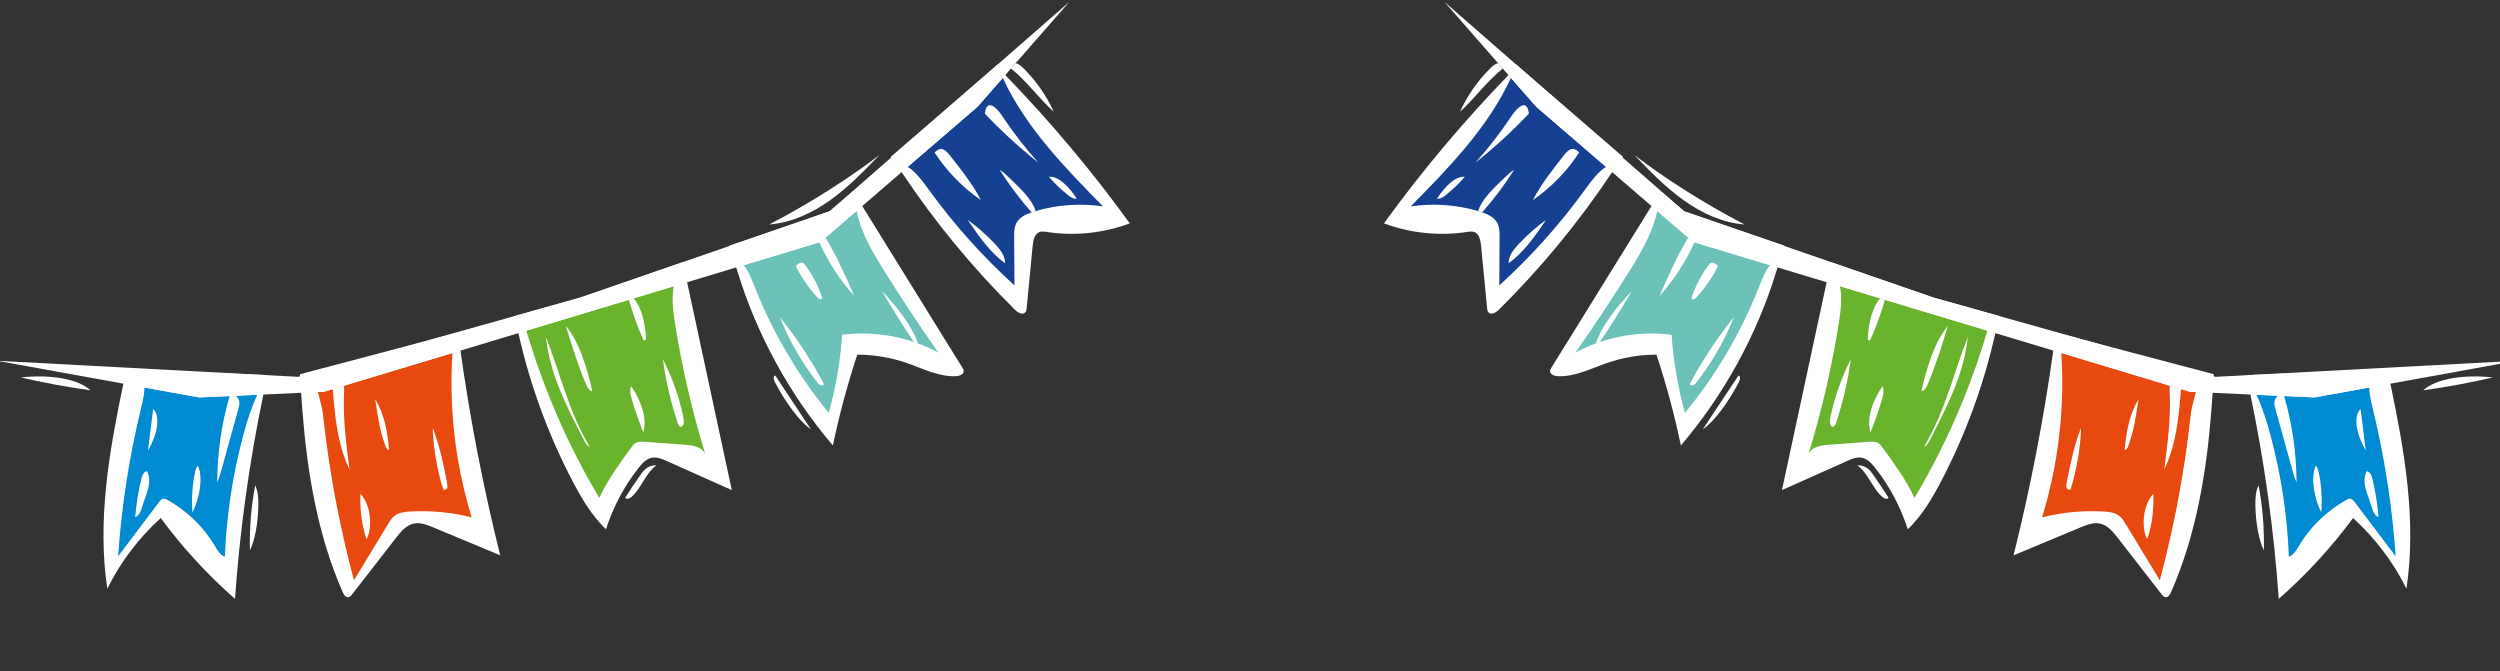 <svg width="1080" height="290" viewBox="0 0 1080 290" fill="none" xmlns="http://www.w3.org/2000/svg">
<rect x="0" y="0" width="1080" height="290" fill="#333333" stroke="none"/>
<g clip-path="url(#clip0_105_203)">
<path d="M434.29 32.431L431.04 27.815L384.747 67.796L389.499 74.361C403.729 95.756 420.155 115.707 438.412 133.778C439.652 135.014 441.759 136.23 442.927 134.938C443.377 134.425 443.465 133.689 443.516 133.016C444.392 124.052 445.247 115.076 446.123 106.112C446.339 103.792 446.922 100.981 449.121 100.214C450.117 99.876 451.197 100.05 452.218 100.204C464.233 102.026 476.7 100.752 488.065 96.495C471.711 73.888 453.715 52.469 434.29 32.431Z" fill="white"/>
<path d="M447.379 91.186L445.656 91.737C443.008 92.624 440.351 93.942 439.081 96.384C438.127 98.208 438.117 100.366 438.118 102.432C438.169 109.402 438.215 116.355 438.261 123.308C424.54 110.862 412.127 96.98 401.268 81.986C398.379 77.985 395.063 73.654 392.086 72.118L422.311 46.098L433.225 33.643C443.022 54.978 459.952 72.354 476.518 89.168C466.814 87.724 456.791 88.415 447.379 91.186Z" fill="#164193"/>
<path d="M415.691 158.749C401.284 135.496 386.88 112.259 372.489 89.001L369.004 82.311L358.382 91.267L315.067 106.133L318.603 117.335C327.055 144.821 341.166 170.559 359.804 192.447C362.574 179.181 366.102 166.086 370.347 153.209C377.581 153.213 384.797 154.414 391.611 156.775C398.656 159.198 405.593 162.88 413.029 162.509C414.467 162.426 416.293 161.794 416.315 160.346C416.317 159.757 416 159.236 415.691 158.749Z" fill="white"/>
<path d="M396.549 148.344L394.782 147.731C384.87 144.383 374.204 143.268 363.82 144.608C363.032 156.024 361.098 167.356 358.027 178.369C344.668 162.085 333.848 143.714 326.106 124.126C324.789 120.809 323.441 117.304 321.718 115.129L321.245 114.561L353.962 104.69L356.624 102.659L370.041 91.1C371.773 100.025 376.614 108.383 381.492 116.215C389.102 128.463 397.069 140.509 405.361 152.307C402.53 150.785 399.573 149.458 396.549 148.344Z" fill="#6CC1B9"/>
<path d="M250.738 128.537L221.994 136.613L223.949 143.91C228.887 165.995 236.694 187.418 247.15 207.491C251.122 215.137 255.565 222.676 261.781 228.653C264.842 219.068 269.62 210.039 275.856 202.133C277.401 200.186 279.217 198.186 281.659 197.727C283.814 197.328 285.984 198.243 287.99 199.148C297.377 203.332 306.764 207.515 316.138 211.719C309.708 181.803 303.273 151.871 296.843 121.955L294.86 113.294L250.738 128.537Z" fill="white"/>
<path d="M291.561 139.474C294.592 158.632 298.976 177.588 304.673 196.121C303.314 193.047 299.326 192.387 295.961 192.131C290.165 191.707 284.385 191.278 278.593 190.87C277.268 190.78 275.872 190.691 274.706 191.324C273.804 191.815 273.18 192.677 272.564 193.501C267.537 200.406 262.487 207.353 258.877 215.09C245.883 193.257 235.568 169.852 228.218 145.545C227.939 144.639 227.657 143.717 227.338 142.859L271.658 129.487L273.751 128.855L291.073 123.625C290.09 128.734 290.739 134.279 291.561 139.474Z" fill="#69B32D"/>
<path d="M53.402 159.501L53.294 165.747C47.139 195.098 41.92 225.089 46.36 254.291C51.971 242.918 59.852 232.505 69.435 223.791C78.785 236.482 89.551 248.205 101.519 258.697C103.593 229.14 107.692 199.627 113.767 170.44L115.17 162.048L53.402 159.501Z" fill="white"/>
<path d="M105.069 188.109C100.466 205.304 97.803 222.888 97.156 240.484C95.099 239.789 93.976 237.791 92.923 235.989C88.059 227.744 80.904 220.789 72.363 215.97C71.798 215.658 71.158 215.331 70.513 215.45C69.764 215.58 69.228 216.24 68.762 216.828C62.846 224.666 56.942 232.483 51.026 240.321C52.485 218.909 55.795 197.553 60.901 176.518C61.627 173.509 62.41 170.448 62.392 167.389L86.114 171.686L99.19 171.086L101.884 170.97L111.139 170.539C108.521 176.193 106.664 182.159 105.069 188.109Z" fill="#008AD1"/>
<path d="M129.552 161.668L130.079 169.686C130.234 172.192 130.41 174.71 130.619 177.219C132.713 204.181 137.207 231.124 148.044 255.815C148.509 256.884 149.285 258.119 150.427 257.991C151.173 257.916 151.696 257.277 152.162 256.689C158.466 248.569 164.787 240.444 171.107 232.32C173.15 229.706 175.445 226.9 178.693 226.19C181.554 225.566 184.462 226.71 187.169 227.838C196.816 231.862 206.446 235.891 216.089 239.898C208.812 210.744 203.089 181.209 198.911 151.456L197.416 143.751L129.552 161.668Z" fill="white"/>
<path d="M203.767 223.497C195.153 221.334 186.21 220.47 177.361 220.953C174.85 221.091 172.188 221.395 170.262 222.98C169.171 223.896 168.411 225.115 167.684 226.325C162.753 234.451 157.839 242.573 152.904 250.683C146.589 227.114 142.102 203.055 139.503 178.793C139.182 175.869 137.295 169.355 137.295 169.355L139.935 169.236L195.464 152.486C193.909 176.4 196.72 200.588 203.767 223.497Z" fill="#E7490F"/>
<path d="M148.523 166.649L143.776 168.082C144.653 179.996 145.829 192.098 150.985 202.83C149.556 191.847 148.11 180.798 148.621 169.741C148.666 168.713 148.719 167.648 148.523 166.649Z" fill="white"/>
<path d="M93.844 208.379C94.772 206.26 95.386 204.029 96 201.798C98.297 193.487 100.612 185.171 102.91 176.859C103.465 174.875 104.01 172.788 101.889 170.987L99.194 171.103C95.683 183.196 93.874 195.794 93.844 208.379Z" fill="white"/>
<path d="M369.049 127.886C365.285 119.293 361.496 110.67 356.629 102.675L353.95 104.711C357.744 113.154 362.856 120.995 369.049 127.886Z" fill="white"/>
<path d="M277.86 146.584C277.951 146.791 278.064 147.011 278.282 147.095C278.815 147.29 279.082 146.489 279.055 145.925C278.683 139.416 277.205 132.971 273.76 128.888L271.667 129.521C273.318 135.349 275.38 141.049 277.86 146.584Z" fill="white"/>
<path d="M442.321 29.691C441.234 28.628 440.039 27.559 438.774 27.292L436.755 29.597C443.568 35.075 448.733 42.385 455.214 48.291C452.097 41.377 447.691 35.039 442.321 29.691Z" fill="white"/>
<path d="M192.924 207.431C191.372 199.777 189.802 192.056 186.912 184.796C187.24 193.865 188.782 202.876 191.511 211.533C193.805 211.916 193.37 209.627 192.924 207.431Z" fill="white"/>
<path d="M168.1 194.503C167.414 186.689 166.069 178.943 162.108 172.54C163.086 179.315 164.094 186.135 166.468 192.536C166.767 193.382 167.233 194.326 168.1 194.503Z" fill="white"/>
<path d="M158.333 232.981C159.64 230.743 160.112 227.054 159.758 223.407C159.417 219.74 158.187 216.079 155.74 213.332C155.38 219.966 156.27 226.676 158.333 232.981Z" fill="white"/>
<path d="M63.935 194.624C67.904 187.895 69.559 179.845 66.163 176.675C65.428 182.644 64.682 188.634 63.935 194.624Z" fill="white"/>
<path d="M61.005 207.024C59.755 212.4 58.883 217.854 58.4 223.363C60.469 222.844 61.167 219.664 62.16 216.655C62.867 214.506 63.746 212.4 64.201 210.176C64.639 207.956 64.599 205.544 63.53 203.55C62.006 203.781 61.355 205.54 61.005 207.024Z" fill="white"/>
<path d="M84.268 203.89C83.067 209.645 82.695 215.57 83.144 221.436C84.914 217.737 85.841 214.478 86.319 211.143C86.797 207.809 86.822 204.31 85.542 201.197C84.768 201.832 84.481 202.889 84.268 203.89Z" fill="white"/>
<path d="M252.241 190.057C252.862 191.245 253.559 192.519 254.779 193.083C245.438 177.433 241.397 159.293 235.854 145.654C237.468 161.451 244.92 175.968 252.241 190.057Z" fill="white"/>
<path d="M295.371 182.883C295.506 181.725 295.287 180.572 295.034 179.429C293.206 171.011 290.301 162.829 286.373 155.152C287.624 164.473 289.748 173.666 292.724 182.577C293.765 185.665 295.232 184.025 295.371 182.883Z" fill="white"/>
<path d="M253.229 166.153C253.759 167.4 254.534 168.832 255.886 169.022C253.489 158.281 250.168 147.751 244.424 140.739C247.056 149.298 249.701 157.906 253.229 166.153Z" fill="white"/>
<path d="M272.8 172.043C274.203 177.083 276.047 181.969 277.874 186.859C279.715 180.897 277.074 173.303 272.708 166.848C271.908 168.452 272.324 170.336 272.8 172.043Z" fill="white"/>
<path d="M336.916 137.013C341.037 147.47 346.77 157.3 353.793 166.089C356.538 167.028 355.973 165.915 355.408 164.872C350.121 155.048 343.912 145.702 336.916 137.013Z" fill="white"/>
<path d="M348.118 114.861C347.242 113.652 346.274 112.433 343.77 114.921C346.254 119.938 349.48 124.597 353.318 128.681C353.764 129.149 354.553 129.633 354.97 129.129C355.244 128.824 355.115 128.342 354.98 127.969C353.336 123.296 351.012 118.877 348.118 114.861Z" fill="white"/>
<path d="M418.076 95.047C422.74 101.885 427.533 108.867 434.218 113.738C434.234 110.474 432.004 107.669 429.764 105.294C425.816 101.132 421.462 97.382 418.076 95.047Z" fill="white"/>
<path d="M429.797 46.443C428.206 45.16 426.056 44.382 425.441 49.071C432.602 56.648 440.322 63.718 448.503 70.184C443.123 64.197 438.161 57.848 433.662 51.162C432.532 49.469 431.388 47.727 429.797 46.443Z" fill="white"/>
<path d="M465.153 85.782C461.696 80.526 457.212 75.956 453.141 76.388C455.669 79.309 458.469 81.979 461.502 84.391C462.56 85.212 463.843 86.079 465.153 85.782Z" fill="white"/>
<path d="M410.505 67.325C408.731 65.092 406.78 62.729 403.744 65.894C408.984 73.95 415.814 80.956 423.728 86.424C420.173 79.538 415.324 73.409 410.505 67.325Z" fill="white"/>
<path d="M9 163.062C18.947 165.349 28.997 167.216 39.1 168.624C33.63 163.499 21.136 161.68 9 163.062Z" fill="white"/>
<path d="M107.954 237.77C110.027 233.74 111.516 225.931 111.622 218.082C111.652 215.205 111.486 212.257 110.24 209.669C108.497 218.919 107.729 228.353 107.954 237.77Z" fill="white"/>
<path d="M278.906 202.544C277.942 203.337 277.221 204.367 276.516 205.393C274.324 208.582 272.128 211.753 270.083 215.027C271.457 216.565 273.881 213.974 275.881 211.068C278.277 207.576 280.133 203.534 283.559 201.03C281.892 200.924 280.186 201.471 278.906 202.544Z" fill="white"/>
<path d="M334.668 164.925C339.4 174.008 345.605 182.339 350.299 185.428C345.181 177.696 340.042 169.952 334.924 162.221C333.935 162.521 334.19 164.003 334.668 164.925Z" fill="white"/>
<path d="M358.738 86.416C366.554 80.812 373.274 73.846 379.953 66.925C367.335 76.613 350.269 87.652 332.282 96.979C341.865 96.246 350.923 92.02 358.738 86.416Z" fill="white"/>
<path d="M436.773 77.531C435.19 76.013 433.608 74.496 431.801 73.269C435.901 79.796 440.546 85.962 445.656 91.736L447.384 91.202C446.006 86.458 441.359 81.949 436.773 77.531Z" fill="white"/>
<path d="M381.068 125.806C385.385 133.271 389.961 140.578 394.782 147.731L396.549 148.344C394.082 141.131 388.044 133.022 381.068 125.806Z" fill="white"/>
<path d="M353.962 104.691L356.624 102.659L370.062 91.113L372.494 89.018L389.499 74.361L392.091 72.135L422.311 46.098L433.225 33.642L436.755 29.597L438.774 27.292L461.946 0.811L358.386 91.284L250.738 128.537L128.765 162.787L-1.268 155.854L53.294 165.747L62.396 167.406L86.119 171.702L99.194 171.103L101.905 170.982L111.16 170.551L113.75 170.445L130.096 169.681L137.065 169.364L139.951 169.232L143.776 168.082L148.523 166.65L195.464 152.487L198.911 151.456L223.949 143.91L227.359 142.871L271.667 129.52L273.76 128.888L291.082 123.659L296.834 121.922L318.03 115.53L321.245 114.562L353.962 104.691Z" fill="white"/>
</g>
<g clip-path="url(#clip1_105_203)">
<path d="M651.652 32.431L654.902 27.815L701.195 67.796L696.443 74.361C682.213 95.756 665.787 115.707 647.53 133.778C646.291 135.014 644.183 136.23 643.015 134.938C642.565 134.425 642.477 133.689 642.426 133.016C641.55 124.052 640.695 115.076 639.819 106.112C639.603 103.792 639.02 100.981 636.821 100.214C635.825 99.876 634.745 100.05 633.724 100.204C621.709 102.026 609.242 100.752 597.877 96.495C614.231 73.888 632.227 52.469 651.652 32.431Z" fill="white"/>
<path d="M638.563 91.186L640.286 91.737C642.934 92.624 645.591 93.942 646.861 96.384C647.815 98.208 647.825 100.366 647.823 102.432C647.773 109.402 647.727 116.355 647.681 123.308C661.402 110.862 673.815 96.98 684.674 81.986C687.562 77.985 690.879 73.654 693.855 72.118L663.631 46.098L652.716 33.643C642.92 54.978 625.99 72.354 609.424 89.168C619.128 87.724 629.151 88.415 638.563 91.186Z" fill="#164193"/>
<path d="M670.251 158.749C684.658 135.496 699.061 112.259 713.452 89.001L716.938 82.311L727.56 91.267L770.874 106.133L767.338 117.335C758.887 144.821 744.776 170.559 726.138 192.447C723.368 179.181 719.84 166.086 715.595 153.209C708.361 153.213 701.145 154.414 694.331 156.775C687.286 159.198 680.349 162.88 672.913 162.509C671.475 162.426 669.649 161.794 669.627 160.346C669.624 159.757 669.942 159.236 670.251 158.749Z" fill="white"/>
<path d="M689.393 148.344L691.16 147.731C701.071 144.383 711.738 143.268 722.121 144.608C722.91 156.024 724.844 167.356 727.915 178.369C741.274 162.085 752.094 143.714 759.836 124.126C761.152 120.809 762.501 117.304 764.224 115.129L764.697 114.561L731.98 104.69L729.318 102.659L715.901 91.1C714.169 100.025 709.328 108.383 704.45 116.215C696.84 128.463 688.873 140.509 680.581 152.307C683.412 150.785 686.369 149.458 689.393 148.344Z" fill="#6CC1B9"/>
<path d="M835.203 128.537L863.948 136.613L861.993 143.91C857.055 165.995 849.248 187.418 838.792 207.491C834.819 215.137 830.376 222.676 824.161 228.653C821.1 219.068 816.322 210.039 810.086 202.133C808.541 200.186 806.725 198.186 804.283 197.727C802.127 197.328 799.958 198.243 797.952 199.148C788.565 203.332 779.178 207.515 769.804 211.719C776.234 181.803 782.669 151.871 789.099 121.955L791.081 113.294L835.203 128.537Z" fill="white"/>
<path d="M794.381 139.474C791.35 158.632 786.965 177.588 781.269 196.121C782.627 193.047 786.616 192.387 789.981 192.131C795.777 191.707 801.557 191.278 807.349 190.87C808.674 190.78 810.069 190.691 811.236 191.324C812.138 191.815 812.762 192.677 813.378 193.501C818.404 200.406 823.455 207.353 827.065 215.09C840.058 193.257 850.374 169.852 857.724 145.545C858.002 144.639 858.285 143.717 858.604 142.859L814.284 129.487L812.191 128.855L794.869 123.625C795.851 128.734 795.203 134.279 794.381 139.474Z" fill="#69B32D"/>
<path d="M1032.54 159.501L1032.65 165.747C1038.8 195.098 1044.02 225.089 1039.58 254.291C1033.97 242.918 1026.09 232.505 1016.51 223.791C1007.16 236.482 996.391 248.205 984.423 258.697C982.349 229.14 978.25 199.627 972.175 170.44L970.772 162.048L1032.54 159.501Z" fill="white"/>
<path d="M980.873 188.109C985.475 205.304 988.139 222.888 988.786 240.484C990.843 239.789 991.966 237.791 993.019 235.989C997.883 227.744 1005.04 220.789 1013.58 215.97C1014.14 215.658 1014.78 215.331 1015.43 215.45C1016.18 215.58 1016.71 216.24 1017.18 216.828C1023.1 224.666 1029 232.483 1034.92 240.321C1033.46 218.909 1030.15 197.553 1025.04 176.518C1024.32 173.509 1023.53 170.448 1023.55 167.389L999.828 171.686L986.752 171.086L984.058 170.97L974.803 170.539C977.421 176.193 979.278 182.159 980.873 188.109Z" fill="#008AD1"/>
<path d="M956.39 161.668L955.863 169.686C955.708 172.192 955.532 174.71 955.323 177.219C953.229 204.181 948.735 231.124 937.897 255.815C937.433 256.884 936.657 258.119 935.515 257.991C934.769 257.916 934.246 257.277 933.78 256.689C927.476 248.569 921.155 240.444 914.835 232.32C912.792 229.706 910.497 226.9 907.249 226.19C904.388 225.566 901.48 226.71 898.773 227.838C889.126 231.862 879.496 235.891 869.853 239.898C877.13 210.744 882.853 181.209 887.031 151.456L888.525 143.751L956.39 161.668Z" fill="white"/>
<path d="M882.175 223.497C890.789 221.334 899.732 220.47 908.581 220.953C911.091 221.091 913.754 221.395 915.68 222.98C916.771 223.896 917.531 225.115 918.258 226.325C923.188 234.451 928.102 242.573 933.037 250.683C939.353 227.114 943.84 203.055 946.439 178.793C946.76 175.869 948.647 169.355 948.647 169.355L946.007 169.236L890.478 152.486C892.033 176.4 889.222 200.588 882.175 223.497Z" fill="#E7490F"/>
<path d="M937.419 166.649L942.166 168.082C941.289 179.996 940.113 192.098 934.957 202.83C936.385 191.847 937.832 180.798 937.321 169.741C937.276 168.713 937.222 167.648 937.419 166.649Z" fill="white"/>
<path d="M992.098 208.378C991.169 206.259 990.556 204.028 989.942 201.797C987.644 193.486 985.33 185.17 983.032 176.858C982.477 174.874 981.932 172.787 984.053 170.986L986.748 171.102C990.259 183.195 992.067 195.793 992.098 208.378Z" fill="white"/>
<path d="M716.893 127.886C720.657 119.293 724.445 110.67 729.313 102.675L731.992 104.711C728.198 113.154 723.086 120.995 716.893 127.886Z" fill="white"/>
<path d="M808.082 146.584C807.99 146.791 807.878 147.011 807.66 147.095C807.126 147.29 806.86 146.489 806.886 145.925C807.259 139.416 808.736 132.971 812.182 128.888L814.275 129.521C812.624 135.349 810.562 141.049 808.082 146.584Z" fill="white"/>
<path d="M643.621 29.691C644.707 28.628 645.902 27.559 647.167 27.292L649.187 29.597C642.374 35.075 637.209 42.385 630.728 48.291C633.845 41.377 638.251 35.039 643.621 29.691Z" fill="white"/>
<path d="M893.018 207.43C894.57 199.776 896.14 192.055 899.03 184.795C898.702 193.864 897.16 202.875 894.431 211.532C892.137 211.915 892.572 209.626 893.018 207.43Z" fill="white"/>
<path d="M917.841 194.503C918.528 186.689 919.873 178.943 923.833 172.54C922.855 179.315 921.847 186.135 919.473 192.536C919.175 193.382 918.708 194.326 917.841 194.503Z" fill="white"/>
<path d="M927.608 232.98C926.302 230.742 925.83 227.053 926.183 223.406C926.525 219.739 927.755 216.078 930.201 213.331C930.561 219.965 929.672 226.675 927.608 232.98Z" fill="white"/>
<path d="M1022.01 194.624C1018.04 187.895 1016.38 179.845 1019.78 176.675C1020.51 182.644 1021.26 188.634 1022.01 194.624Z" fill="white"/>
<path d="M1024.94 207.024C1026.19 212.4 1027.06 217.854 1027.54 223.363C1025.47 222.844 1024.77 219.664 1023.78 216.655C1023.07 214.506 1022.2 212.4 1021.74 210.176C1021.3 207.956 1021.34 205.544 1022.41 203.55C1023.94 203.781 1024.59 205.54 1024.94 207.024Z" fill="white"/>
<path d="M1001.67 203.89C1002.87 209.645 1003.25 215.57 1002.8 221.436C1001.03 217.737 1000.1 214.478 999.623 211.143C999.145 207.809 999.12 204.31 1000.4 201.197C1001.17 201.832 1001.46 202.889 1001.67 203.89Z" fill="white"/>
<path d="M833.701 190.057C833.08 191.245 832.382 192.519 831.162 193.083C840.504 177.433 844.545 159.293 850.088 145.654C848.474 161.451 841.021 175.968 833.701 190.057Z" fill="white"/>
<path d="M790.57 182.883C790.435 181.725 790.655 180.572 790.908 179.429C792.736 171.011 795.641 162.829 799.569 155.152C798.318 164.473 796.193 173.666 793.218 182.577C792.176 185.665 790.71 184.025 790.57 182.883Z" fill="white"/>
<path d="M832.713 166.153C832.183 167.4 831.408 168.832 830.056 169.022C832.453 158.281 835.774 147.751 841.518 140.739C838.886 149.298 836.241 157.906 832.713 166.153Z" fill="white"/>
<path d="M813.142 172.042C811.738 177.082 809.895 181.968 808.068 186.858C806.227 180.896 808.868 173.302 813.234 166.847C814.033 168.451 813.617 170.335 813.142 172.042Z" fill="white"/>
<path d="M749.026 137.013C744.905 147.47 739.172 157.3 732.149 166.089C729.404 167.028 729.969 165.915 730.533 164.872C735.82 155.048 742.03 145.702 749.026 137.013Z" fill="white"/>
<path d="M737.824 114.861C738.7 113.652 739.668 112.433 742.172 114.921C739.688 119.938 736.462 124.597 732.624 128.681C732.178 129.149 731.389 129.633 730.972 129.129C730.698 128.824 730.827 128.342 730.962 127.969C732.606 123.296 734.93 118.877 737.824 114.861Z" fill="white"/>
<path d="M667.866 95.047C663.201 101.885 658.409 108.867 651.724 113.738C651.708 110.474 653.938 107.669 656.178 105.294C660.125 101.132 664.479 97.382 667.866 95.047Z" fill="white"/>
<path d="M656.145 46.443C657.736 45.16 659.886 44.382 660.5 49.071C653.34 56.648 645.62 63.718 637.439 70.184C642.819 64.197 647.781 57.848 652.28 51.162C653.41 49.469 654.554 47.727 656.145 46.443Z" fill="white"/>
<path d="M620.789 85.782C624.246 80.526 628.73 75.956 632.801 76.388C630.273 79.309 627.473 81.979 624.439 84.391C623.382 85.212 622.099 86.079 620.789 85.782Z" fill="white"/>
<path d="M675.437 67.325C677.211 65.092 679.162 62.729 682.198 65.894C676.957 73.95 670.128 80.956 662.214 86.424C665.769 79.538 670.618 73.409 675.437 67.325Z" fill="white"/>
<path d="M1076.94 163.062C1066.99 165.349 1056.95 167.216 1046.84 168.624C1052.31 163.499 1064.81 161.68 1076.94 163.062Z" fill="white"/>
<path d="M977.988 237.769C975.914 233.739 974.426 225.93 974.32 218.081C974.289 215.204 974.456 212.256 975.702 209.668C977.445 218.918 978.213 228.352 977.988 237.769Z" fill="white"/>
<path d="M807.036 202.544C807.999 203.337 808.721 204.367 809.426 205.393C811.618 208.582 813.814 211.753 815.859 215.027C814.484 216.565 812.061 213.974 810.061 211.068C807.665 207.576 805.809 203.534 802.382 201.03C804.05 200.924 805.756 201.471 807.036 202.544Z" fill="white"/>
<path d="M751.273 164.924C746.542 174.007 740.337 182.338 735.643 185.427C740.761 177.695 745.9 169.951 751.018 162.22C752.007 162.52 751.752 164.002 751.273 164.924Z" fill="white"/>
<path d="M727.203 86.415C719.388 80.811 712.668 73.845 705.989 66.924C718.607 76.612 735.673 87.651 753.66 96.978C744.076 96.245 735.019 92.019 727.203 86.415Z" fill="white"/>
<path d="M649.169 77.531C650.752 76.013 652.334 74.496 654.141 73.269C650.041 79.796 645.396 85.962 640.286 91.736L638.558 91.202C639.936 86.458 644.583 81.949 649.169 77.531Z" fill="white"/>
<path d="M704.873 125.806C700.557 133.271 695.98 140.578 691.16 147.731L689.392 148.344C691.86 141.131 697.898 133.022 704.873 125.806Z" fill="white"/>
<path d="M731.98 104.691L729.318 102.659L715.88 91.113L713.448 89.018L696.443 74.361L693.851 72.135L663.631 46.098L652.717 33.642L649.187 29.597L647.168 27.292L623.996 0.811L727.556 91.284L835.203 128.537L957.177 162.787L1087.21 155.854L1032.65 165.747L1023.55 167.406L999.823 171.702L986.748 171.103L984.037 170.982L974.782 170.551L972.192 170.445L955.846 169.681L948.877 169.364L945.991 169.232L942.166 168.082L937.419 166.65L890.478 152.487L887.031 151.456L861.993 143.91L858.583 142.871L814.275 129.52L812.182 128.888L794.86 123.659L789.108 121.922L767.911 115.53L764.697 114.562L731.98 104.691Z" fill="white"/>
</g>
<defs>
<clipPath id="clip0_105_203">
<rect width="488.023" height="168.255" fill="white" transform="translate(-9 127) rotate(-15)"/>
</clipPath>
<clipPath id="clip1_105_203">
<rect width="488.023" height="168.255" fill="white" transform="matrix(-0.966 -0.259 -0.259 0.966 1094.94 127)"/>
</clipPath>
</defs>
</svg>

